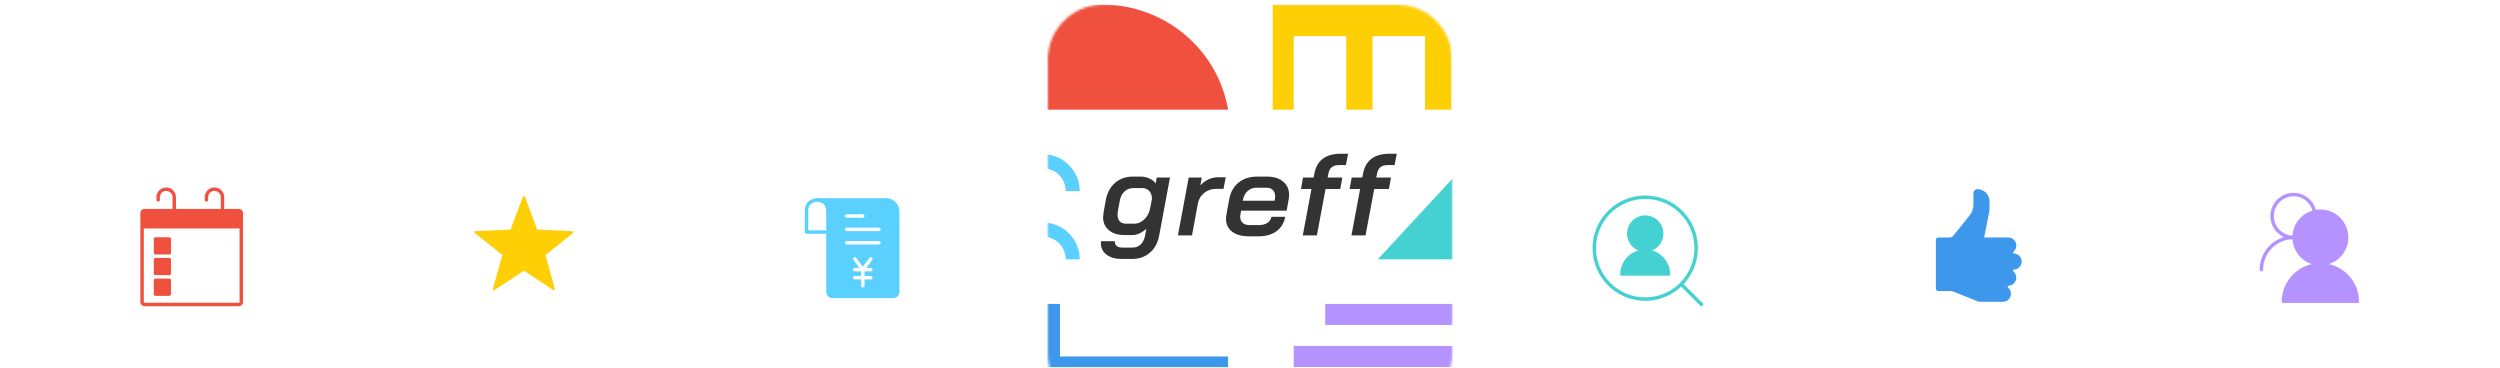 <svg width="1088" height="160" viewBox="0 0 1088 160" fill="none" xmlns="http://www.w3.org/2000/svg">
<mask id="mask0_2102_26251" style="mask-type:alpha" maskUnits="userSpaceOnUse" x="0" y="0" width="1088" height="160">
<rect width="1088" height="160" fill="#D9D9D9"/>
</mask>
<g mask="url(#mask0_2102_26251)">
<g filter="url(#filter0_d_2102_26251)">
<path d="M456 24C456 10.745 466.745 0 480 0H608C621.255 0 632 10.745 632 24V152C632 165.255 621.255 176 608 176H480C466.745 176 456 165.255 456 152V24Z" fill="white"/>
<mask id="mask1_2102_26251" style="mask-type:alpha" maskUnits="userSpaceOnUse" x="456" y="0" width="176" height="176">
<path d="M456 24C456 10.745 466.745 0 480 0H608C621.255 0 632 10.745 632 24V152C632 165.255 621.255 176 608 176H480C466.745 176 456 165.255 456 152V24Z" fill="white"/>
</mask>
<g mask="url(#mask1_2102_26251)">
<path fill-rule="evenodd" clip-rule="evenodd" d="M386.065 81.144C386.065 81.142 386.065 81.141 386.065 81.14C386.065 75.668 381.629 71.233 376.157 71.233C370.686 71.233 366.25 75.668 366.25 81.14C366.25 81.141 366.25 81.142 366.25 81.144H360.153C360.153 81.142 360.153 81.141 360.153 81.14C360.153 72.301 367.319 65.136 376.157 65.136C381.486 65.136 386.207 67.74 389.116 71.746C392.025 67.74 396.745 65.136 402.074 65.136C407.401 65.136 412.12 67.738 415.029 71.741C417.938 67.738 422.658 65.136 427.984 65.136C433.311 65.136 438.029 67.737 440.938 71.739C443.847 67.737 448.566 65.136 453.892 65.136C462.731 65.136 469.896 72.301 469.896 81.14C469.896 81.141 469.896 81.142 469.896 81.144H463.799C463.799 81.142 463.799 81.141 463.799 81.14C463.799 75.668 459.363 71.233 453.892 71.233C448.495 71.233 444.107 75.547 443.987 80.915C443.988 80.99 443.989 81.065 443.989 81.14C443.989 81.141 443.989 81.142 443.989 81.144H437.888C437.888 81.142 437.888 81.141 437.888 81.14C437.888 81.065 437.888 80.99 437.889 80.915C437.77 75.547 433.381 71.233 427.984 71.233C422.553 71.233 418.142 75.604 418.078 81.021C418.078 81.061 418.078 81.1 418.078 81.14L418.078 81.144H411.98C411.98 81.142 411.98 81.141 411.98 81.14C411.98 81.1 411.981 81.061 411.981 81.021C411.917 75.604 407.506 71.233 402.074 71.233C396.603 71.233 392.167 75.668 392.167 81.14C392.167 81.141 392.167 81.142 392.167 81.144H386.065Z" fill="#5AD0FF"/>
<path fill-rule="evenodd" clip-rule="evenodd" d="M386.065 110.864C386.065 110.863 386.065 110.862 386.065 110.86C386.065 105.389 381.629 100.953 376.157 100.953C370.686 100.953 366.25 105.389 366.25 110.86C366.25 110.862 366.25 110.863 366.25 110.864H360.153C360.153 110.863 360.153 110.862 360.153 110.86C360.153 102.022 367.319 94.856 376.157 94.856C381.486 94.856 386.207 97.461 389.116 101.467C392.025 97.461 396.745 94.856 402.074 94.856C407.401 94.856 412.12 97.459 415.029 101.462C417.938 97.459 422.658 94.856 427.984 94.856C433.311 94.856 438.029 97.458 440.938 101.46C443.847 97.458 448.566 94.856 453.892 94.856C462.731 94.856 469.896 102.022 469.896 110.86C469.896 110.862 469.896 110.863 469.896 110.864H463.799C463.799 110.863 463.799 110.862 463.799 110.86C463.799 105.389 459.363 100.953 453.892 100.953C448.495 100.953 444.107 105.268 443.987 110.635C443.988 110.71 443.989 110.785 443.989 110.86C443.989 110.862 443.989 110.863 443.989 110.864H437.888C437.888 110.863 437.888 110.862 437.888 110.86C437.888 110.785 437.888 110.71 437.889 110.635C437.77 105.268 433.381 100.953 427.984 100.953C422.553 100.953 418.142 105.325 418.078 110.742C418.078 110.781 418.078 110.821 418.078 110.86L418.078 110.864H411.98C411.98 110.863 411.98 110.862 411.98 110.86C411.98 110.821 411.981 110.781 411.981 110.742C411.917 105.325 407.506 100.953 402.074 100.953C396.603 100.953 392.167 105.389 392.167 110.86C392.167 110.862 392.167 110.863 392.167 110.864H386.065Z" fill="#5AD0FF"/>
<path fill-rule="evenodd" clip-rule="evenodd" d="M663.641 110.861H599.623L641.919 65.135L673.643 99.43L686.501 84.735L709.363 110.864H663.638L663.641 110.861Z" fill="#45D1D1"/>
<path fill-rule="evenodd" clip-rule="evenodd" d="M663.619 0H553.877V45.726H563.023V13.723H585.886V45.726H597.319V13.723H620.181V45.726H631.612V13.723H654.474V45.726H663.619V0Z" fill="#FECF05"/>
<path fill-rule="evenodd" clip-rule="evenodd" d="M461.306 130.272H424.726V153.136V175.998V175.999H534.467V153.136H461.306V130.272Z" fill="#3D97EB"/>
<rect x="576.74" y="130.272" width="64.016" height="9.145" fill="#B492FF"/>
<rect x="563.022" y="148.564" width="91.452" height="9.145" fill="#B492FF"/>
<path fill-rule="evenodd" clip-rule="evenodd" d="M424.724 45.727H534.466C530.052 19.775 507.165 0 479.595 0C452.025 0 429.138 19.775 424.724 45.727Z" fill="#F0513E"/>
</g>
<path d="M488.006 110.689C485.304 110.689 483.135 110.05 481.5 108.771C479.9 107.525 479.1 105.859 479.1 103.773C479.1 103.436 479.117 103.167 479.153 102.965H485.18C485.144 103.806 485.393 104.48 485.926 104.984C486.495 105.489 487.26 105.742 488.22 105.742H492.913C494.335 105.742 495.526 105.27 496.486 104.328C497.446 103.386 498.069 102.09 498.353 100.441L498.886 97.563C497.962 98.405 496.966 99.078 495.9 99.583C494.869 100.054 493.909 100.289 493.02 100.289H489.34C486.495 100.289 484.237 99.583 482.566 98.169C480.895 96.755 480.06 94.854 480.06 92.464C480.06 92.094 480.131 91.438 480.273 90.496L481.233 85.094C481.837 81.897 483.189 79.389 485.286 77.572C487.384 75.754 489.997 74.846 493.126 74.846H496.433C497.82 74.846 499.1 75.132 500.273 75.704C501.482 76.242 502.371 76.966 502.94 77.875L503.42 75.249H509.18L504.486 100.441C503.882 103.672 502.531 106.179 500.433 107.963C498.371 109.78 495.793 110.689 492.7 110.689H488.006ZM493.713 95.342C495.206 95.342 496.575 94.77 497.82 93.626C499.1 92.481 499.971 91 500.433 89.183L501.286 84.791C501.393 83.344 501.055 82.166 500.273 81.257C499.491 80.315 498.424 79.844 497.073 79.844H493.34C491.775 79.844 490.442 80.348 489.34 81.358C488.273 82.368 487.597 83.731 487.313 85.447L486.46 90.142C486.389 90.445 486.353 90.883 486.353 91.455C486.353 92.666 486.673 93.626 487.313 94.332C487.953 95.005 488.842 95.342 489.98 95.342H493.713Z" fill="#333333"/>
<path d="M517.323 75.249H523.029L522.389 78.682C523.349 77.605 524.505 76.747 525.856 76.108C527.207 75.468 528.594 75.149 530.016 75.149H533.429L532.469 80.197H529.269C527.243 80.197 525.5 80.786 524.043 81.964C522.585 83.142 521.678 84.673 521.323 86.558L518.763 100.441H512.629L517.323 75.249Z" fill="#333333"/>
<path d="M543.531 100.845C540.437 100.845 538.002 100.172 536.224 98.825C534.446 97.445 533.557 95.594 533.557 93.272C533.557 92.7 533.611 92.111 533.717 91.505L534.944 84.74C535.513 81.644 536.864 79.221 538.997 77.471C541.166 75.721 543.868 74.846 547.104 74.846H551.371C554.322 74.846 556.669 75.569 558.411 77.016C560.153 78.464 561.024 80.382 561.024 82.772C561.024 83.31 560.971 83.916 560.864 84.589L559.957 89.688H540.117L539.797 91.505C539.762 91.707 539.744 91.993 539.744 92.364C539.744 93.474 540.1 94.349 540.811 94.989C541.522 95.628 542.5 95.948 543.744 95.948H547.904C549.397 95.948 550.624 95.628 551.584 94.989C552.544 94.349 553.131 93.474 553.344 92.364H559.317C558.855 95.022 557.593 97.109 555.531 98.623C553.504 100.104 550.908 100.845 547.744 100.845H543.531ZM554.731 85.346L554.837 84.69C554.909 84.387 554.944 83.983 554.944 83.478C554.944 82.3 554.606 81.375 553.931 80.702C553.255 80.029 552.331 79.692 551.157 79.692H546.784C545.326 79.692 544.064 80.163 542.997 81.106C541.966 82.014 541.291 83.26 540.971 84.841L540.864 85.346H554.731Z" fill="#333333"/>
<path d="M570.756 80.247H566.17L567.076 75.249H571.663L572.036 73.483C572.57 70.656 573.796 68.518 575.716 67.071C577.672 65.624 580.267 64.9 583.503 64.9H586.703L585.743 69.848H582.65C581.405 69.848 580.41 70.134 579.663 70.706C578.916 71.245 578.401 72.187 578.116 73.533L577.796 75.249H584.196L583.29 80.247H576.89L573.103 100.441H566.97L570.756 80.247Z" fill="#333333"/>
<path d="M591.933 80.247H587.347L588.253 75.249H592.84L593.213 73.483C593.747 70.656 594.973 68.518 596.893 67.071C598.849 65.624 601.445 64.9 604.68 64.9H607.88L606.92 69.848H603.827C602.582 69.848 601.587 70.134 600.84 70.706C600.093 71.245 599.578 72.187 599.293 73.533L598.973 75.249H605.373L604.467 80.247H598.067L594.28 100.441H588.147L591.933 80.247Z" fill="#333333"/>
</g>
<g filter="url(#filter1_d_2102_26251)">
<path d="M656 72C656 63.163 663.163 56 672 56H760C768.837 56 776 63.163 776 72V160C776 168.837 768.837 176 760 176H672C663.163 176 656 168.837 656 160V72Z" fill="white"/>
</g>
<g filter="url(#filter2_d_2102_26251)">
<path d="M312 72C312 63.163 319.163 56 328 56H416C424.837 56 432 63.163 432 72V160C432 168.837 424.837 176 416 176H328C319.163 176 312 168.837 312 160V72Z" fill="white"/>
</g>
<g filter="url(#filter3_d_2102_26251)">
<path d="M800 72C800 63.163 807.163 56 816 56H904C912.837 56 920 63.163 920 72V160C920 168.837 912.837 176 904 176H816C807.163 176 800 168.837 800 160V72Z" fill="white"/>
</g>
<g filter="url(#filter4_d_2102_26251)">
<path d="M944 72C944 63.163 951.163 56 960 56H1048C1056.84 56 1064 63.163 1064 72V160C1064 168.837 1056.84 176 1048 176H960C951.163 176 944 168.837 944 160V72Z" fill="white"/>
</g>
<g filter="url(#filter5_d_2102_26251)">
<path d="M168 72C168 63.163 175.163 56 184 56H272C280.837 56 288 63.163 288 72V160C288 168.837 280.837 176 272 176H184C175.163 176 168 168.837 168 160V72Z" fill="white"/>
</g>
<g filter="url(#filter6_d_2102_26251)">
<path d="M24 72C24 63.163 31.163 56 40 56H128C136.837 56 144 63.163 144 72V160C144 168.837 136.837 176 128 176H40C31.163 176 24 168.837 24 160V72Z" fill="white"/>
</g>
<path d="M731.674 123.674C723.017 132.331 708.982 132.331 700.325 123.674C691.669 115.018 691.669 100.982 700.325 92.326C708.982 83.669 723.017 83.669 731.674 92.326C740.33 100.982 740.33 115.018 731.674 123.674ZM731.674 123.674L740.5 132.5" stroke="#45D1D1" stroke-width="1.5" stroke-linecap="round" stroke-linejoin="round"/>
<ellipse cx="715.995" cy="101.663" rx="7.417" ry="7.417" fill="#45D1D1" stroke="#45D1D1" stroke-linecap="round" stroke-linejoin="round"/>
<path d="M715.997 109.079C710.263 109.079 705.614 113.727 705.614 119.462H726.381C726.381 113.727 721.732 109.079 715.997 109.079Z" fill="#45D1D1" stroke="#45D1D1" stroke-linecap="round" stroke-linejoin="round"/>
<path d="M876.525 117.328C878.369 117.229 879.833 115.702 879.833 113.833C879.833 111.96 878.361 110.43 876.511 110.338C876.397 110.332 876.288 110.288 876.208 110.208C876.011 110.011 876.052 109.683 876.263 109.503C877.02 108.861 877.5 107.903 877.5 106.833C877.5 104.9 875.933 103.333 874 103.333H863.5L865.652 92.573C865.773 91.97 865.833 91.357 865.833 90.743V87.583C865.833 84.684 863.483 82.333 860.583 82.333C859.617 82.333 858.833 83.117 858.833 84.083V89.211C858.833 90.801 858.292 92.343 857.299 93.584L850.1 102.583C849.721 103.057 849.146 103.333 848.539 103.333H843.5C842.948 103.333 842.5 103.781 842.5 104.333V125.667C842.5 126.219 842.948 126.667 843.5 126.667H848.537C849.173 126.667 849.803 126.788 850.394 127.024L860.809 131.19C861.045 131.285 861.297 131.333 861.552 131.333H871.667C873.6 131.333 875.167 129.766 875.167 127.833C875.167 126.763 874.687 125.806 873.93 125.164C873.718 124.984 873.678 124.655 873.874 124.459C873.955 124.379 874.064 124.335 874.178 124.329C876.028 124.236 877.5 122.707 877.5 120.833C877.5 119.767 877.023 118.813 876.272 118.171C876.064 117.994 876.019 117.675 876.204 117.474C876.286 117.384 876.403 117.335 876.525 117.328Z" fill="#3D97EB"/>
<path d="M228 85.833L233.451 100.411L249 101.091L236.82 110.78L240.979 125.778L228 117.188L215.021 125.778L219.18 110.78L207 101.091L222.549 100.411L228 85.833Z" fill="#FECF05" stroke="#FECF05" stroke-linecap="round" stroke-linejoin="round"/>
<path d="M998.163 103.333C993.009 103.333 988.83 99.154 988.83 94C988.83 88.845 993.009 84.666 998.163 84.666C1002.51 84.666 1006.17 87.641 1007.2 91.666" stroke="#B492FF" stroke-width="1.5" stroke-linecap="round" stroke-linejoin="round"/>
<path d="M984.165 117.333C984.165 109.601 990.433 103.333 998.165 103.333" stroke="#B492FF" stroke-width="1.5" stroke-linecap="round" stroke-linejoin="round"/>
<circle cx="1009.83" cy="103.333" r="11.667" fill="#B492FF" stroke="#B492FF" stroke-linecap="round" stroke-linejoin="round"/>
<path d="M1009.83 115C1000.81 115 993.5 122.313 993.5 131.334H1026.17C1026.17 122.313 1018.85 115 1009.83 115Z" fill="#B492FF" stroke="#B492FF" stroke-linecap="round" stroke-linejoin="round"/>
<rect x="67.668" y="104" width="6" height="6" fill="#F0513E" stroke="#F0513E" stroke-width="1.5" stroke-linecap="round" stroke-linejoin="round"/>
<rect x="67.668" y="113" width="6" height="6" fill="#F0513E" stroke="#F0513E" stroke-width="1.5" stroke-linecap="round" stroke-linejoin="round"/>
<rect x="67.668" y="122" width="6" height="6" fill="#F0513E" stroke="#F0513E" stroke-width="1.5" stroke-linecap="round" stroke-linejoin="round"/>
<path d="M61.833 98.666L61.833 92.666C61.833 92.114 62.281 91.666 62.833 91.666L104 91.666C104.552 91.666 105 92.114 105 92.666L105 98.666M61.833 98.666L61.833 131.5C61.833 132.052 62.281 132.5 62.833 132.5L104 132.5C104.552 132.5 105 132.052 105 131.5L105 98.666M61.833 98.666L105 98.666" stroke="#F0513E" stroke-width="1.5" stroke-linecap="round" stroke-linejoin="round"/>
<path d="M96.833 91.666L96.833 85.833C96.833 83.9 95.266 82.333 93.333 82.333V82.333C91.4 82.333 89.833 83.9 89.833 85.833L89.833 87" stroke="#F0513E" stroke-width="1.5" stroke-linecap="round" stroke-linejoin="round"/>
<path d="M75.833 91.666L75.833 85.833C75.833 83.9 74.266 82.333 72.333 82.333V82.333C70.4 82.333 68.833 83.9 68.833 85.833L68.833 87" stroke="#F0513E" stroke-width="1.5" stroke-linecap="round" stroke-linejoin="round"/>
<rect x="62" y="92" width="43" height="7" fill="#F0513E"/>
<path d="M355.953 87.001H355.666C355.757 86.997 355.853 86.997 355.953 87.001H385.666C388.428 87.001 390.666 89.239 390.666 92.001V127.001C390.666 128.105 389.771 129.001 388.666 129.001H362.333C361.228 129.001 360.333 128.105 360.333 127.001V91.667C360.333 88.026 357.574 87.055 355.953 87.001Z" fill="#5AD0FF"/>
<path d="M355.666 87.001H385.666C388.428 87.001 390.666 89.239 390.666 92.001V127.001C390.666 128.105 389.771 129.001 388.666 129.001H362.333C361.228 129.001 360.333 128.105 360.333 127.001V91.667C360.333 87.8 357.222 86.945 355.666 87.001Z" stroke="#5AD0FF" stroke-width="1.5" stroke-linecap="round" stroke-linejoin="round"/>
<path d="M372 112.667L375.5 117.333M375.5 117.333L379 112.667M375.5 117.333C374.589 117.333 372 117.333 372 117.333M375.5 117.333C376.411 117.333 379 117.333 379 117.333M375.5 117.333V120.833M375.5 120.833H379M375.5 120.833H372M375.5 120.833V124.333" stroke="white" stroke-width="1.5" stroke-linecap="round" stroke-linejoin="round"/>
<path d="M368.5 99.833H382.5" stroke="white" stroke-width="1.5" stroke-linecap="round" stroke-linejoin="round"/>
<path d="M368.5 94H375.5" stroke="white" stroke-width="1.5" stroke-linecap="round" stroke-linejoin="round"/>
<path d="M368.5 105.667H382.5" stroke="white" stroke-width="1.5" stroke-linecap="round" stroke-linejoin="round"/>
<path d="M360.333 101H351V91.667C351 87 355.667 87 355.667 87C355.667 87 360.333 87 360.333 91.667" stroke="#5AD0FF" stroke-width="1.5" stroke-linecap="round" stroke-linejoin="round"/>
</g>
<defs>
<filter id="filter0_d_2102_26251" x="444" y="-10" width="200" height="200" filterUnits="userSpaceOnUse" color-interpolation-filters="sRGB">
<feFlood flood-opacity="0" result="BackgroundImageFix"/>
<feColorMatrix in="SourceAlpha" type="matrix" values="0 0 0 0 0 0 0 0 0 0 0 0 0 0 0 0 0 0 127 0" result="hardAlpha"/>
<feOffset dy="2"/>
<feGaussianBlur stdDeviation="6"/>
<feComposite in2="hardAlpha" operator="out"/>
<feColorMatrix type="matrix" values="0 0 0 0 0 0 0 0 0 0 0 0 0 0 0 0 0 0 0.12 0"/>
<feBlend mode="normal" in2="BackgroundImageFix" result="effect1_dropShadow_2102_26251"/>
<feBlend mode="normal" in="SourceGraphic" in2="effect1_dropShadow_2102_26251" result="shape"/>
</filter>
<filter id="filter1_d_2102_26251" x="644" y="46" width="144" height="144" filterUnits="userSpaceOnUse" color-interpolation-filters="sRGB">
<feFlood flood-opacity="0" result="BackgroundImageFix"/>
<feColorMatrix in="SourceAlpha" type="matrix" values="0 0 0 0 0 0 0 0 0 0 0 0 0 0 0 0 0 0 127 0" result="hardAlpha"/>
<feOffset dy="2"/>
<feGaussianBlur stdDeviation="6"/>
<feComposite in2="hardAlpha" operator="out"/>
<feColorMatrix type="matrix" values="0 0 0 0 0 0 0 0 0 0 0 0 0 0 0 0 0 0 0.12 0"/>
<feBlend mode="normal" in2="BackgroundImageFix" result="effect1_dropShadow_2102_26251"/>
<feBlend mode="normal" in="SourceGraphic" in2="effect1_dropShadow_2102_26251" result="shape"/>
</filter>
<filter id="filter2_d_2102_26251" x="300" y="46" width="144" height="144" filterUnits="userSpaceOnUse" color-interpolation-filters="sRGB">
<feFlood flood-opacity="0" result="BackgroundImageFix"/>
<feColorMatrix in="SourceAlpha" type="matrix" values="0 0 0 0 0 0 0 0 0 0 0 0 0 0 0 0 0 0 127 0" result="hardAlpha"/>
<feOffset dy="2"/>
<feGaussianBlur stdDeviation="6"/>
<feComposite in2="hardAlpha" operator="out"/>
<feColorMatrix type="matrix" values="0 0 0 0 0 0 0 0 0 0 0 0 0 0 0 0 0 0 0.12 0"/>
<feBlend mode="normal" in2="BackgroundImageFix" result="effect1_dropShadow_2102_26251"/>
<feBlend mode="normal" in="SourceGraphic" in2="effect1_dropShadow_2102_26251" result="shape"/>
</filter>
<filter id="filter3_d_2102_26251" x="788" y="46" width="144" height="144" filterUnits="userSpaceOnUse" color-interpolation-filters="sRGB">
<feFlood flood-opacity="0" result="BackgroundImageFix"/>
<feColorMatrix in="SourceAlpha" type="matrix" values="0 0 0 0 0 0 0 0 0 0 0 0 0 0 0 0 0 0 127 0" result="hardAlpha"/>
<feOffset dy="2"/>
<feGaussianBlur stdDeviation="6"/>
<feComposite in2="hardAlpha" operator="out"/>
<feColorMatrix type="matrix" values="0 0 0 0 0 0 0 0 0 0 0 0 0 0 0 0 0 0 0.12 0"/>
<feBlend mode="normal" in2="BackgroundImageFix" result="effect1_dropShadow_2102_26251"/>
<feBlend mode="normal" in="SourceGraphic" in2="effect1_dropShadow_2102_26251" result="shape"/>
</filter>
<filter id="filter4_d_2102_26251" x="932" y="46" width="144" height="144" filterUnits="userSpaceOnUse" color-interpolation-filters="sRGB">
<feFlood flood-opacity="0" result="BackgroundImageFix"/>
<feColorMatrix in="SourceAlpha" type="matrix" values="0 0 0 0 0 0 0 0 0 0 0 0 0 0 0 0 0 0 127 0" result="hardAlpha"/>
<feOffset dy="2"/>
<feGaussianBlur stdDeviation="6"/>
<feComposite in2="hardAlpha" operator="out"/>
<feColorMatrix type="matrix" values="0 0 0 0 0 0 0 0 0 0 0 0 0 0 0 0 0 0 0.12 0"/>
<feBlend mode="normal" in2="BackgroundImageFix" result="effect1_dropShadow_2102_26251"/>
<feBlend mode="normal" in="SourceGraphic" in2="effect1_dropShadow_2102_26251" result="shape"/>
</filter>
<filter id="filter5_d_2102_26251" x="156" y="46" width="144" height="144" filterUnits="userSpaceOnUse" color-interpolation-filters="sRGB">
<feFlood flood-opacity="0" result="BackgroundImageFix"/>
<feColorMatrix in="SourceAlpha" type="matrix" values="0 0 0 0 0 0 0 0 0 0 0 0 0 0 0 0 0 0 127 0" result="hardAlpha"/>
<feOffset dy="2"/>
<feGaussianBlur stdDeviation="6"/>
<feComposite in2="hardAlpha" operator="out"/>
<feColorMatrix type="matrix" values="0 0 0 0 0 0 0 0 0 0 0 0 0 0 0 0 0 0 0.12 0"/>
<feBlend mode="normal" in2="BackgroundImageFix" result="effect1_dropShadow_2102_26251"/>
<feBlend mode="normal" in="SourceGraphic" in2="effect1_dropShadow_2102_26251" result="shape"/>
</filter>
<filter id="filter6_d_2102_26251" x="12" y="46" width="144" height="144" filterUnits="userSpaceOnUse" color-interpolation-filters="sRGB">
<feFlood flood-opacity="0" result="BackgroundImageFix"/>
<feColorMatrix in="SourceAlpha" type="matrix" values="0 0 0 0 0 0 0 0 0 0 0 0 0 0 0 0 0 0 127 0" result="hardAlpha"/>
<feOffset dy="2"/>
<feGaussianBlur stdDeviation="6"/>
<feComposite in2="hardAlpha" operator="out"/>
<feColorMatrix type="matrix" values="0 0 0 0 0 0 0 0 0 0 0 0 0 0 0 0 0 0 0.12 0"/>
<feBlend mode="normal" in2="BackgroundImageFix" result="effect1_dropShadow_2102_26251"/>
<feBlend mode="normal" in="SourceGraphic" in2="effect1_dropShadow_2102_26251" result="shape"/>
</filter>
</defs>
</svg>
